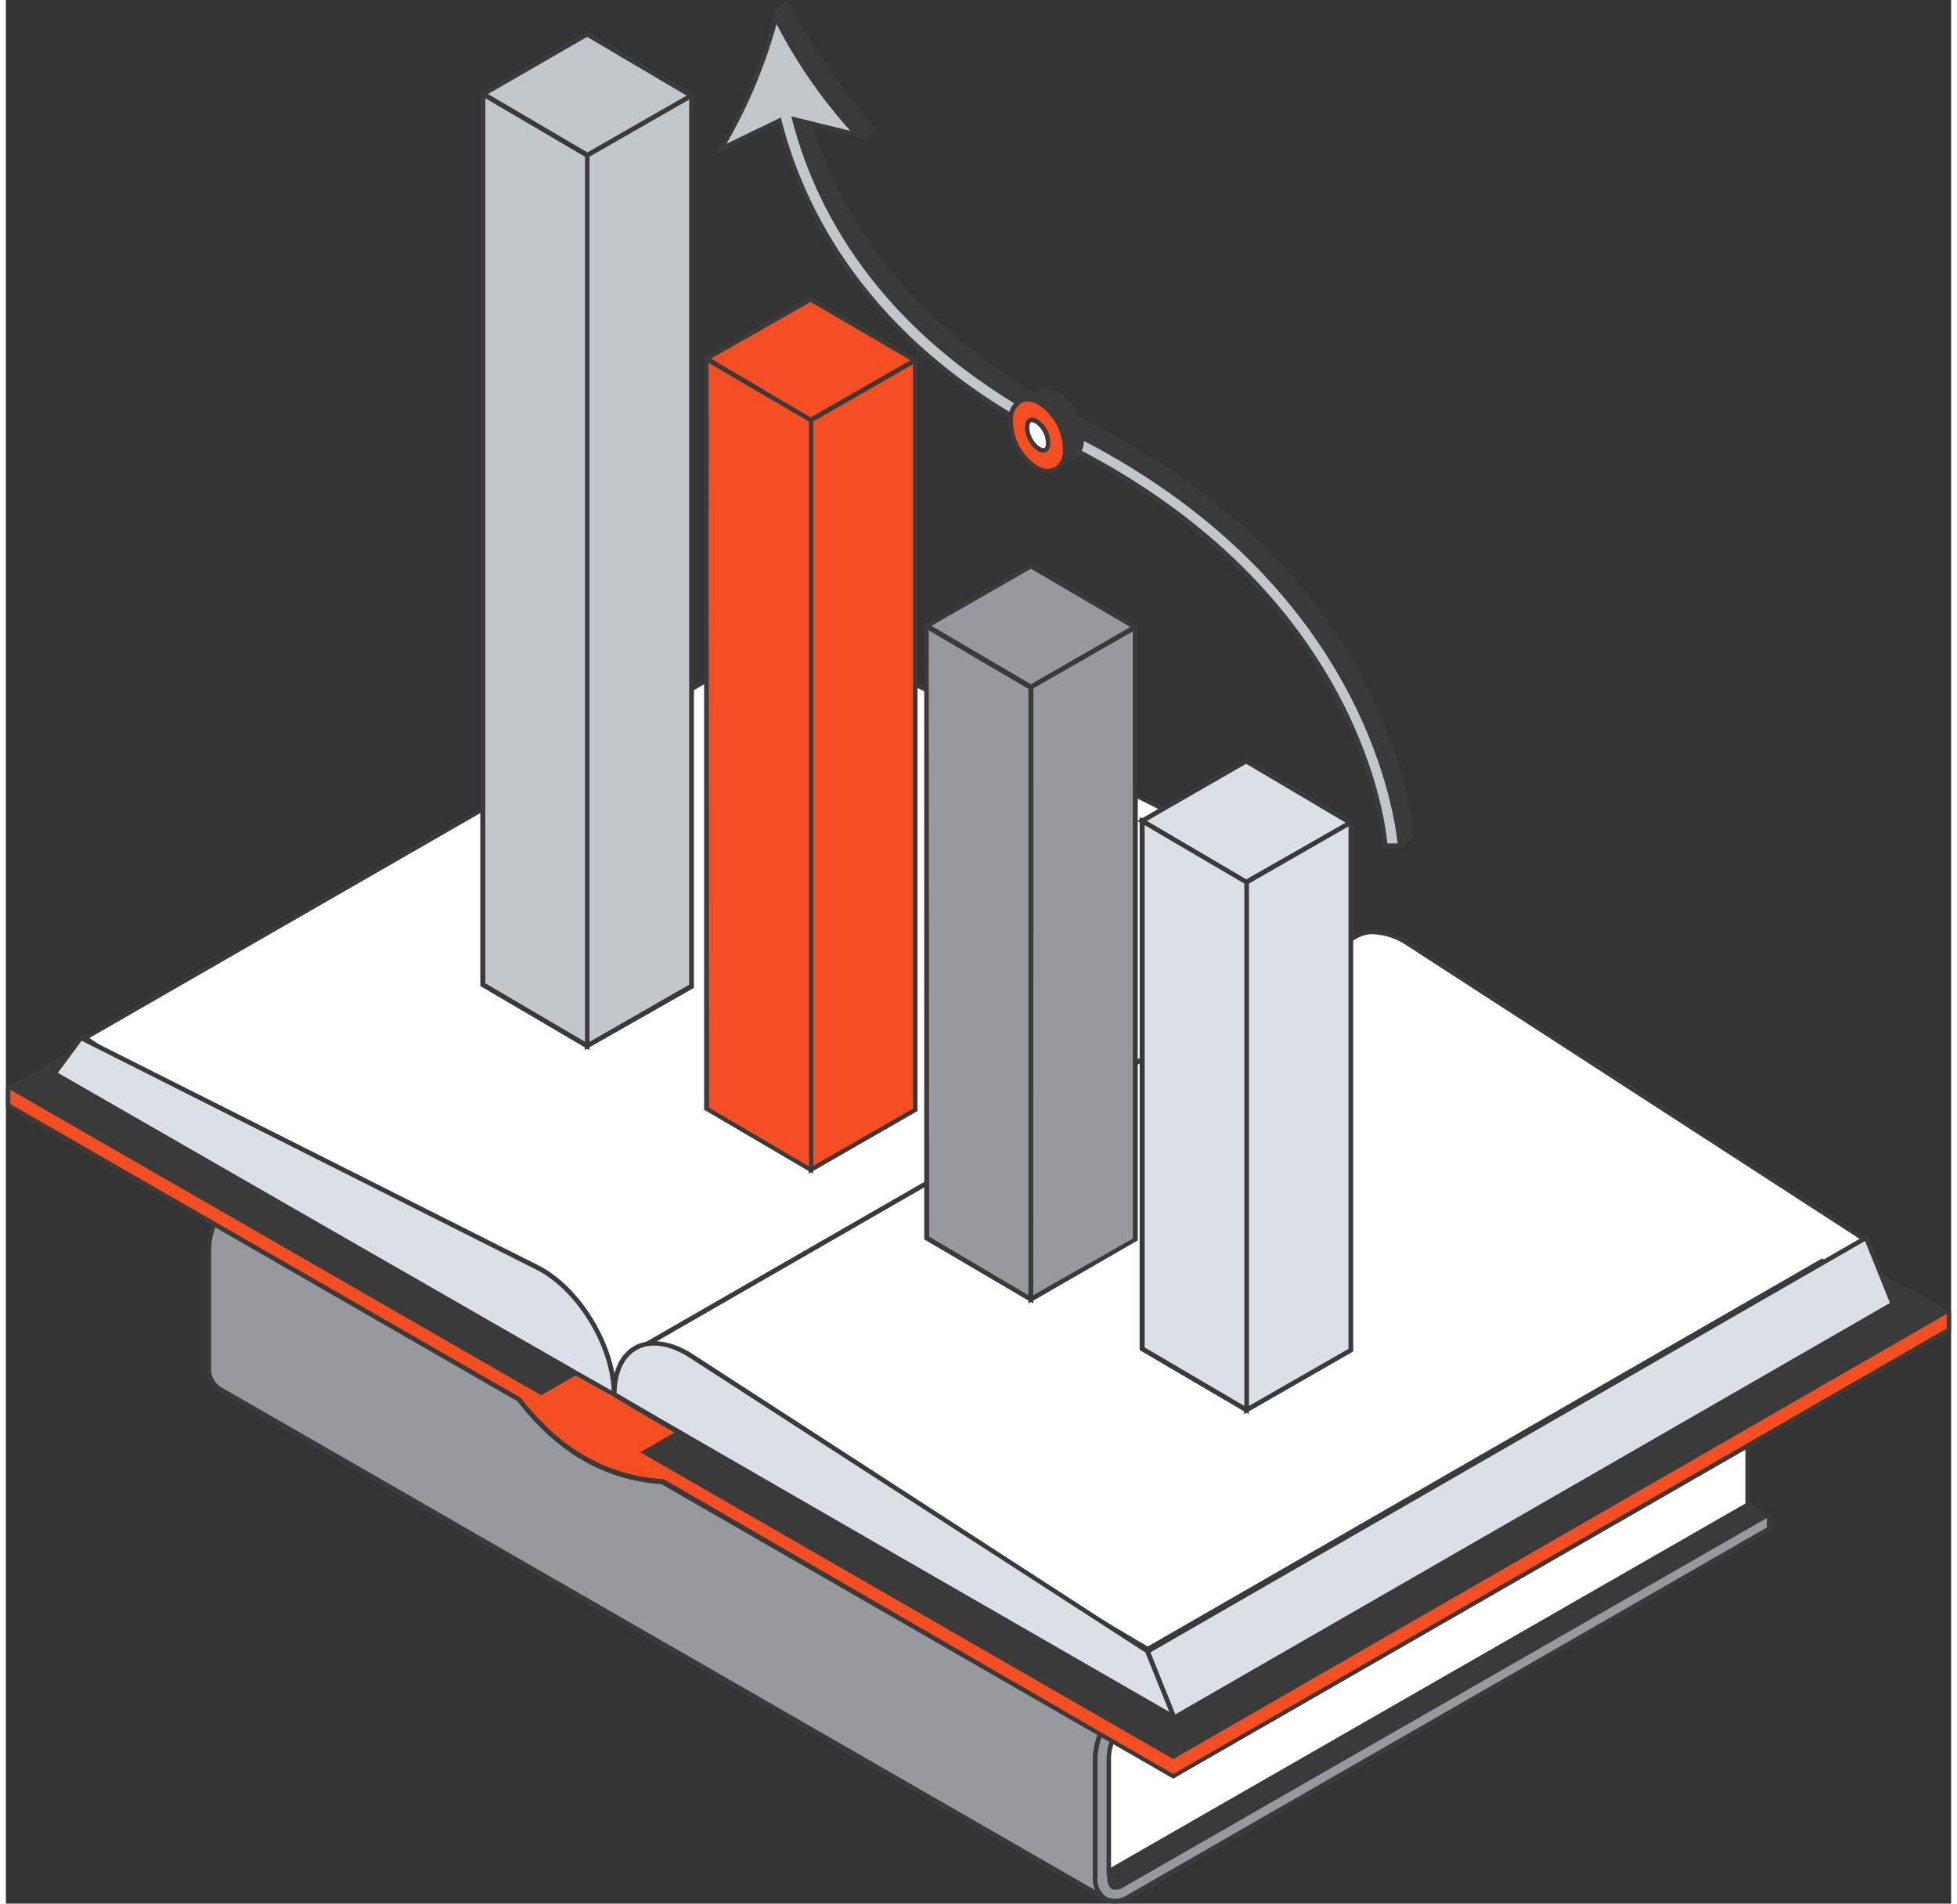<svg width="365" height="355" viewBox="0 0 465 455" fill="none" xmlns="http://www.w3.org/2000/svg">
<rect x="0" y="0" width="465" height="455" fill="#333333" stroke="none"/>
<g clip-path="url(#clip0_305_4600)">
<path d="M56.578 284.192L209.413 196.228L421.273 318.024L268.551 405.988C266.173 407.538 264.194 409.623 262.775 412.076C261.356 414.529 260.536 417.28 260.381 420.107V448.594C260.263 449.588 260.41 450.595 260.807 451.514C261.204 452.433 261.838 453.231 262.644 453.827L50.762 332.031C49.935 331.447 49.279 330.655 48.862 329.735C48.444 328.816 48.28 327.802 48.386 326.798V298.288C48.546 295.463 49.372 292.715 50.795 290.266C52.218 287.817 54.199 285.736 56.578 284.192Z" fill="#96999E"/>
<path d="M262.534 454.369L50.652 332.572C49.737 331.945 49.006 331.085 48.536 330.082C48.067 329.079 47.875 327.968 47.982 326.866V298.379C48.135 295.449 48.979 292.597 50.446 290.054C51.913 287.51 53.961 285.347 56.423 283.741L209.462 195.777L209.734 195.935L422.476 318.318L421.638 318.814L268.894 406.778C266.598 408.276 264.689 410.292 263.32 412.663C261.952 415.034 261.163 417.693 261.018 420.424V448.91C260.918 449.818 261.059 450.736 261.429 451.572C261.798 452.408 262.383 453.131 263.123 453.67L262.534 454.369ZM56.944 284.621C54.663 286.108 52.763 288.106 51.395 290.456C50.028 292.806 49.231 295.442 49.068 298.154V326.64C48.965 327.548 49.106 328.467 49.476 329.303C49.845 330.139 50.431 330.863 51.173 331.399L260.384 451.775C259.996 450.744 259.805 449.65 259.819 448.55V420.063C259.977 417.137 260.823 414.29 262.29 411.751C263.756 409.212 265.802 407.053 268.26 405.447L420.145 318.047L209.417 196.905L56.944 284.621Z" fill="#3A3A3A"/>
<path d="M268.555 405.988L421.277 318.024V321.407L416.751 323.933L407.811 344.458L416.683 359.705L421.209 362.412V365.389L268.487 453.353C263.961 455.947 260.272 453.872 260.272 448.684V420.198C260.425 417.345 261.256 414.569 262.696 412.099C264.136 409.628 266.144 407.534 268.555 405.988Z" fill="#96999E"/>
<path d="M264.998 455C264.149 455.002 263.315 454.785 262.576 454.368C261.659 453.738 260.927 452.874 260.458 451.867C259.988 450.859 259.798 449.745 259.906 448.64V420.153C260.064 417.227 260.911 414.38 262.377 411.841C263.843 409.302 265.889 407.143 268.348 405.537L421.929 317.167V321.836L417.403 324.452L408.644 344.526L417.29 359.412L422.042 362.209V365.75L421.748 365.908L269.004 453.872C267.793 454.597 266.41 454.987 264.998 455ZM420.73 319.107L268.823 406.507C266.527 408.005 264.617 410.021 263.249 412.392C261.881 414.763 261.092 417.422 260.947 420.153V448.64C260.846 449.547 260.988 450.465 261.358 451.301C261.727 452.137 262.312 452.86 263.052 453.399C263.901 453.77 264.834 453.911 265.756 453.808C266.678 453.705 267.556 453.362 268.302 452.812L420.956 365.096V362.841L416.43 360.224V360.112L407.377 344.616L407.49 344.346L416.543 323.64L420.866 321.182L420.73 319.107Z" fill="#3A3A3A"/>
<path d="M269.911 408.379L416.884 324.046L406.926 347.03L416.975 359.976L421.501 362.525L267.399 450.94C266.972 451.281 266.469 451.512 265.933 451.614C265.396 451.717 264.843 451.686 264.321 451.527C263.933 451.16 263.636 450.708 263.456 450.207C263.275 449.705 263.214 449.169 263.28 448.64V420.153C263.352 417.762 264.046 415.43 265.294 413.386C266.398 411.366 267.984 409.646 269.911 408.379Z" fill="#3A3A3A"/>
<path d="M263.639 420.13C263.795 417.878 264.466 415.691 265.599 413.737C266.733 411.783 268.3 410.112 270.18 408.853L416.429 324.971V359.683L263.707 447.309L263.639 420.13Z" fill="white"/>
<path d="M415.818 325.896V359.367L264.182 446.384V420.13C264.271 417.952 264.917 415.832 266.061 413.973C267.109 412.075 268.619 410.47 270.451 409.304L415.818 325.851V325.896ZM416.881 324.046L269.908 408.379C267.915 409.645 266.273 411.39 265.133 413.454C263.885 415.498 263.191 417.829 263.119 420.22V448.279L417.017 360.044V324.114L416.881 324.046Z" fill="#3A3A3A"/>
<path d="M83.264 288.703C82.788 288.973 82.766 289.402 83.264 289.673C217.744 367.577 191.581 352.353 258.595 391.17C258.854 391.302 259.141 391.371 259.432 391.371C259.724 391.371 260.011 391.302 260.27 391.17C263.053 389.757 266.132 389.021 269.255 389.021C272.378 389.021 275.456 389.757 278.24 391.17C278.499 391.302 278.786 391.371 279.077 391.371C279.368 391.371 279.655 391.302 279.914 391.17L396.063 324.227C396.538 323.956 396.538 323.527 396.063 323.257C391.129 320.392 391.151 315.746 396.063 312.904C396.538 312.633 396.56 312.205 396.063 311.934L220.89 210.437C220.632 210.299 220.345 210.227 220.052 210.227C219.76 210.227 219.472 210.299 219.215 210.437C216.433 211.839 213.359 212.569 210.241 212.569C207.124 212.569 204.05 211.839 201.268 210.437C201.008 210.293 200.716 210.217 200.419 210.217C200.122 210.217 199.83 210.293 199.57 210.437L83.309 277.425C82.834 277.696 82.856 278.124 83.309 278.395C88.265 281.147 88.265 285.793 83.264 288.703ZM85.731 289.154C90.529 285.928 90.574 281.102 85.731 277.876L200.453 211.881C203.53 213.246 206.861 213.952 210.23 213.952C213.599 213.952 216.93 213.246 220.007 211.881L393.799 312.43C388.979 315.678 388.956 320.483 393.799 323.708L279.145 389.681C276.072 388.314 272.744 387.608 269.379 387.608C266.014 387.608 262.686 388.314 259.613 389.681L85.731 289.154Z" fill="#5E7EBD"/>
<path d="M142.448 284.733L220.619 239.759C221.533 239.238 222.566 238.965 223.618 238.965C224.67 238.965 225.704 239.238 226.617 239.759L256.152 256.224C257.083 256.751 257.858 257.516 258.397 258.439C258.936 259.362 259.22 260.411 259.22 261.479C259.22 262.547 258.936 263.596 258.397 264.519C257.858 265.442 257.083 266.207 256.152 266.734L178.026 311.664C177.115 312.18 176.086 312.451 175.038 312.451C173.991 312.451 172.961 312.18 172.051 311.664L142.629 295.176C141.704 294.66 140.93 293.911 140.386 293.004C139.842 292.096 139.546 291.063 139.528 290.006C139.51 288.95 139.77 287.907 140.282 286.982C140.794 286.056 141.541 285.281 142.448 284.733Z" fill="#5E7EBD"/>
<path d="M304.537 225.82L308.091 223.767L342.31 243.458L338.825 245.488L464.479 313.761V317.844L279.054 424.529L156.84 354.247C144.483 353.39 132.918 347.842 122.62 334.557L0.407 264.276V260.171L185.945 157.591L304.537 225.82Z" fill="#F54E22"/>
<path d="M279.054 425.137L278.783 424.979L156.75 354.766C143.171 353.796 131.855 347.323 122.327 334.963L0 264.569V259.855L0.272 259.72L185.855 156.959L186.127 157.117L304.448 225.211L308.001 223.158L308.272 223.316L343.307 243.458L339.822 245.465L465 313.513V318.227L464.751 318.385L279.054 425.137ZM1.064 263.892L123.051 334.083C132.511 346.263 143.578 352.646 156.999 353.548H157.248L279.054 424.032L463.959 317.528V314.054L337.762 245.487L341.27 243.458L308.114 224.376L304.561 226.429L304.312 226.271L185.946 158.2L1.064 260.486V263.892Z" fill="#3A3A3A"/>
<path d="M464.479 313.739L279.054 420.446L151.635 347.12L337.037 240.413L464.479 313.739Z" fill="#3A3A3A"/>
<path d="M313.387 226.812L127.962 333.497L0.521 260.171L185.946 153.486L313.387 226.812Z" fill="#3A3A3A"/>
<path d="M18.945 248.104L189.863 149.765L298.746 204.483C308.455 209.4 316.671 222.933 316.852 234.165C309.587 238.383 153.312 328.467 145.526 332.956L18.945 248.104Z" fill="white"/>
<path d="M189.884 150.351L298.518 204.956C307.978 209.761 315.99 222.865 316.284 233.872L145.457 332.347L19.962 248.104L189.884 150.351ZM189.884 149.133L17.947 248.104L145.411 333.587L317.303 234.571C317.303 223.091 308.906 209.152 298.948 204.099L189.838 149.133H189.884Z" fill="#3A3A3A"/>
<path d="M151.635 322.22L322.734 223.767C324.029 223.034 325.499 222.66 326.988 222.685C330.027 222.83 332.962 223.831 335.453 225.572L444.427 296.169L450.153 310.468L434.31 301.311L273.033 394.102L151.635 322.22Z" fill="white"/>
<path d="M326.897 223.293C329.832 223.449 332.664 224.426 335.067 226.113L443.905 296.619L448.998 309.318L434.694 301.085L434.151 300.792L433.63 301.085L272.942 393.56L152.652 322.287L322.982 224.286C324.193 223.595 325.57 223.244 326.965 223.271L326.897 223.293ZM326.897 222.233C325.313 222.215 323.753 222.612 322.371 223.384L150.48 322.197L272.874 394.711L434.151 301.92L451.125 311.686L444.765 295.898L335.656 225.143C333.085 223.328 330.045 222.287 326.897 222.143V222.233Z" fill="#3A3A3A"/>
<path d="M451.124 311.686L279.233 410.589L272.873 394.711L444.764 295.808L451.124 311.686Z" fill="#DBE0E6"/>
<path d="M278.963 411.401L272.174 394.485L272.604 394.237L445.06 294.996L451.85 311.934L451.42 312.182L278.963 411.401ZM273.577 394.959L279.529 409.777L450.379 311.438L444.427 296.62L273.577 394.959Z" fill="#3A3A3A"/>
<path d="M127.056 302.912C137.014 307.965 145.411 321.904 145.411 333.384C145.411 333.587 11.587 256.697 11.587 256.697L17.947 248.104L127.056 302.912Z" fill="#DBE0E6"/>
<path d="M145.616 333.812C144.847 333.812 138.261 330.136 11.317 257.126L10.774 256.81L17.79 247.382L18.22 247.585L127.329 302.461C137.446 307.581 146.001 321.768 146.001 333.429V333.812L145.707 333.97L145.616 333.812ZM12.426 256.426C21.343 261.546 134.051 326.347 144.824 332.414C144.371 321.339 136.314 308.235 126.718 303.431L18.107 248.758L12.426 256.426Z" fill="#3A3A3A"/>
<path d="M150.48 322.196C153.852 320.257 158.582 320.708 163.765 324.046L272.874 394.71L279.234 410.499C279.234 410.499 145.41 333.587 145.41 333.384C145.41 327.858 147.357 324.001 150.48 322.196Z" fill="#DBE0E6"/>
<path d="M280.368 411.898L278.964 411.086C144.846 333.925 144.846 333.813 144.846 333.384C144.846 327.836 146.747 323.708 150.188 321.723C153.628 319.738 158.946 320.28 164.061 323.573L273.329 394.35L280.368 411.898ZM145.978 332.956C151.908 336.564 264.14 401.139 278.104 409.169L272.401 394.981L163.45 324.52C158.697 321.453 154.08 320.776 150.753 322.693C147.743 324.43 146.046 328.106 145.978 333.068V332.956Z" fill="#3A3A3A"/>
<path d="M113.978 22.487L138.941 37.126L163.905 22.826L138.941 8.165L113.978 22.487Z" fill="#C2C7CB"/>
<path d="M138.939 37.779L138.667 37.621L112.866 22.555L138.961 7.511L139.233 7.691L165.034 22.826L138.939 37.779ZM115.107 22.555L138.961 36.539L162.793 22.893L138.939 8.819L115.107 22.555Z" fill="#3A3A3A"/>
<path d="M138.936 249.999L163.899 235.699V22.826L138.936 37.126V249.999Z" fill="#C2C7CB"/>
<path d="M138.372 250.968V36.81L164.467 21.856V236.127L138.372 250.968ZM139.504 37.464V249.029L163.335 235.36V23.795L139.504 37.464Z" fill="#3A3A3A"/>
<path d="M113.978 235.36L138.941 249.999V37.125L113.978 22.487V235.36Z" fill="#C2C7CB"/>
<path d="M139.504 250.991L113.409 235.676V21.405L139.504 36.72V250.991ZM114.608 235.022L138.44 249.006V37.464L114.608 23.48V235.022Z" fill="#3A3A3A"/>
<path d="M220.073 149.584L245.036 164.245L269.999 149.923L245.036 135.284L220.073 149.584Z" fill="#96999E"/>
<path d="M245.039 164.899L244.767 164.718L218.966 149.584L245.039 134.63L245.333 134.788L271.134 149.945L245.039 164.899ZM221.207 149.607L245.039 163.591L268.87 149.922L245.039 135.938L221.207 149.607Z" fill="#3A3A3A"/>
<path d="M245.036 310.558L269.999 296.259V149.922L245.036 164.245V310.558Z" fill="#96999E"/>
<path d="M244.429 311.551V163.906L270.569 148.862V296.484L244.429 311.551ZM245.56 164.561V309.589L269.392 296.056V150.915L245.56 164.561Z" fill="#3A3A3A"/>
<path d="M220.073 295.92L245.036 310.558V164.245L220.073 149.584V295.92Z" fill="#96999E"/>
<path d="M245.602 311.551L219.53 296.236V148.614L245.625 163.929L245.602 311.551ZM220.707 295.582L244.426 309.588V164.651L220.594 150.667L220.707 295.582Z" fill="#3A3A3A"/>
<path d="M167.456 85.799L192.42 100.437L217.383 86.137L192.42 71.499L167.456 85.799Z" fill="#F54E22"/>
<path d="M192.375 101.068L166.394 85.709L192.375 70.867L218.402 86.137L192.375 101.068ZM168.521 85.709L192.375 99.828L216.275 86.137L192.375 72.176L168.521 85.709Z" fill="#3A3A3A"/>
<path d="M192.42 279.591L217.383 265.291V86.137L192.42 100.437V279.591Z" fill="#F54E22"/>
<path d="M191.878 280.515V100.076L192.149 99.918L217.927 85.145V265.584L217.656 265.719L191.878 280.515ZM192.964 100.753V278.688L216.841 264.975V87.062L192.964 100.753Z" fill="#3A3A3A"/>
<path d="M167.456 264.952L192.42 279.591V100.437L167.456 85.799V264.952Z" fill="#F54E22"/>
<path d="M192.964 280.538L166.914 265.246V84.807L192.964 100.144V280.538ZM168.068 264.75L191.968 278.779V100.753L167.978 86.724L168.068 264.75Z" fill="#3A3A3A"/>
<path d="M271.588 196.228L296.551 210.866L321.515 196.566L296.551 181.905L271.588 196.228Z" fill="#DBE0E6"/>
<path d="M296.481 211.52L296.209 211.362L270.477 196.228L296.481 181.274L296.775 181.432L322.576 196.566L296.481 211.52ZM272.717 196.228L296.481 210.212L320.335 196.679L296.481 182.56L272.717 196.228Z" fill="#3A3A3A"/>
<path d="M296.551 337.015L321.515 322.715V196.566L296.551 210.866V337.015Z" fill="#DBE0E6"/>
<path d="M295.982 338.008V210.55L322.077 195.596V323.031L295.982 338.008ZM297.114 211.204V336.068L320.945 322.4V197.536L297.114 211.204Z" fill="#3A3A3A"/>
<path d="M271.588 322.377L296.551 337.015V210.866L271.588 196.228V322.377Z" fill="#DBE0E6"/>
<path d="M297.114 338.008L271.019 322.693V195.235L297.114 210.55V338.008ZM272.218 322.062L296.05 336.046V211.204L272.218 197.22V322.062Z" fill="#3A3A3A"/>
<path d="M256.943 99.783C214.326 78.694 198.099 49.17 191.966 26.728L205.545 33.359L208.216 30.72C200.023 23.141 186.557 0 186.557 0L183.886 2.639C180.853 13.195 177.527 26.367 171.778 34.532L187.213 27.066C193.301 50.591 210.139 81.852 254.861 103.978C328.438 140.359 333.779 202.069 333.801 202.656L336.449 200.017C336.427 199.408 333.145 137.45 256.943 99.783Z" fill="#3A3A3A"/>
<path d="M329.613 202.272C329.115 196.07 322.506 140.742 252.46 106.098C207.422 83.836 190.968 52.192 185.106 29.569L184.925 28.893L170.78 35.659C176.683 25.812 181.156 15.18 184.065 4.082C189.238 14.363 195.844 23.862 203.687 32.298L188.524 28.577L188.773 29.502C194.589 51.154 210.613 81.378 254.044 102.918C326.037 138.532 332.668 195.821 333.256 202.159L329.613 202.272Z" fill="#C2C7CB"/>
<path d="M184.227 5.752C188.999 14.975 194.931 23.555 201.881 31.284L189.591 28.262L187.735 27.81L188.233 29.637C194.072 51.403 210.187 81.852 253.867 103.437C323.641 137.923 331.721 193.025 332.694 201.596H330.25C329.413 193.16 321.424 139.435 252.825 105.512C207.855 83.453 191.492 51.877 185.585 29.434L185.246 28.081L184.001 28.69L172.232 34.374C177.438 25.382 181.469 15.763 184.227 5.752ZM183.888 2.639C181.014 13.917 175.537 28.081 169.132 37.171L184.567 29.705C190.655 53.23 207.493 84.491 252.214 106.617C325.792 142.998 329.164 202.25 329.164 202.859L333.871 202.656C333.871 202.047 330.567 140.089 254.364 102.422C211.68 81.333 195.362 51.877 189.32 29.322L205.547 33.314C197.377 25.735 189.071 13.014 183.888 2.594V2.639Z" fill="#3A3A3A"/>
<path d="M257.258 101.655C257.046 100.88 256.766 100.125 256.42 99.4C256.083 98.659 255.682 97.95 255.221 97.279C254.295 95.849 253.057 94.646 251.6 93.761C250.771 93.252 249.832 92.95 248.861 92.881C248.344 92.859 247.828 92.943 247.345 93.129L246.824 93.355L242.298 95.926L242.818 95.678C243.311 95.499 243.834 95.422 244.357 95.452C245.321 95.523 246.252 95.824 247.073 96.332C248.529 97.211 249.766 98.406 250.694 99.828C251.164 100.545 251.572 101.299 251.916 102.084C252.256 102.809 252.529 103.564 252.731 104.339C253.059 105.505 253.204 106.715 253.161 107.925C253.176 108.778 252.976 109.621 252.581 110.377C252.186 111.133 251.607 111.779 250.898 112.256L255.424 109.685C256.141 109.215 256.725 108.571 257.122 107.813C257.518 107.055 257.713 106.208 257.688 105.354C257.747 104.106 257.602 102.857 257.258 101.655Z" fill="#3A3A3A"/>
<path d="M247.144 96.332C249.04 97.582 250.591 99.285 251.655 101.287C252.719 103.289 253.261 105.525 253.232 107.79C252.984 112.053 249.86 113.812 246.262 111.737C244.363 110.486 242.81 108.778 241.746 106.772C240.682 104.766 240.141 102.526 240.174 100.257C240.423 95.994 243.546 94.235 247.144 96.332Z" fill="#F54E22"/>
<path d="M249.157 113.136C248.035 113.104 246.942 112.777 245.988 112.188C244.012 110.884 242.395 109.107 241.288 107.018C240.181 104.929 239.618 102.596 239.651 100.234C239.61 99.281 239.821 98.334 240.261 97.487C240.702 96.64 241.358 95.923 242.164 95.407C242.996 95.025 243.913 94.866 244.826 94.945C245.739 95.024 246.615 95.339 247.369 95.859C249.343 97.165 250.957 98.944 252.064 101.032C253.171 103.12 253.735 105.451 253.706 107.813C253.747 108.763 253.539 109.708 253.103 110.555C252.666 111.401 252.016 112.119 251.216 112.639C250.585 112.982 249.875 113.153 249.157 113.136ZM244.246 95.971C243.716 95.967 243.193 96.099 242.729 96.355C242.085 96.782 241.561 97.368 241.208 98.055C240.856 98.742 240.686 99.508 240.715 100.279C240.683 102.449 241.199 104.593 242.215 106.512C243.232 108.431 244.716 110.065 246.532 111.264C247.122 111.692 247.816 111.96 248.542 112.039C249.269 112.118 250.003 112.006 250.673 111.715C251.321 111.285 251.847 110.696 252.2 110.004C252.553 109.313 252.721 108.543 252.688 107.768C252.715 105.598 252.198 103.457 251.182 101.538C250.166 99.619 248.684 97.985 246.871 96.783C246.084 96.285 245.178 96.005 244.246 95.971Z" fill="#3A3A3A"/>
<path d="M248.023 107.655C247.638 107.636 247.264 107.519 246.937 107.316C246.068 106.726 245.357 105.931 244.868 105.003C244.379 104.075 244.125 103.042 244.13 101.993C244.13 101.52 244.311 100.392 245.239 100.392C245.625 100.411 245.998 100.527 246.326 100.73C247.191 101.315 247.901 102.102 248.394 103.021C248.887 103.941 249.148 104.966 249.155 106.008C249.155 106.482 248.951 107.609 248.023 107.609V107.655Z" fill="white"/>
<path d="M245.24 99.85V100.911C245.529 100.933 245.809 101.026 246.054 101.181C246.845 101.715 247.493 102.434 247.939 103.276C248.385 104.118 248.616 105.056 248.612 106.008C248.612 106.324 248.612 107.091 248.023 107.113C247.735 107.085 247.456 106.993 247.209 106.842C246.416 106.306 245.767 105.582 245.321 104.736C244.875 103.891 244.645 102.949 244.651 101.993C244.651 101.677 244.764 100.911 245.24 100.888V99.828V99.85ZM245.24 99.85C244.289 99.85 243.678 100.662 243.61 101.971C243.603 103.118 243.88 104.25 244.417 105.265C244.954 106.28 245.734 107.147 246.688 107.79C247.097 108.042 247.565 108.182 248.046 108.196C248.996 108.196 249.608 107.384 249.675 106.098C249.711 104.956 249.456 103.823 248.934 102.805C248.411 101.788 247.639 100.919 246.688 100.279C246.28 100.021 245.812 99.874 245.33 99.85H245.24Z" fill="#3A3A3A"/>
</g>
<defs>
<clipPath id="clip0_305_4600">
<rect width="465" height="455" fill="white"/>
</clipPath>
</defs>
</svg>
